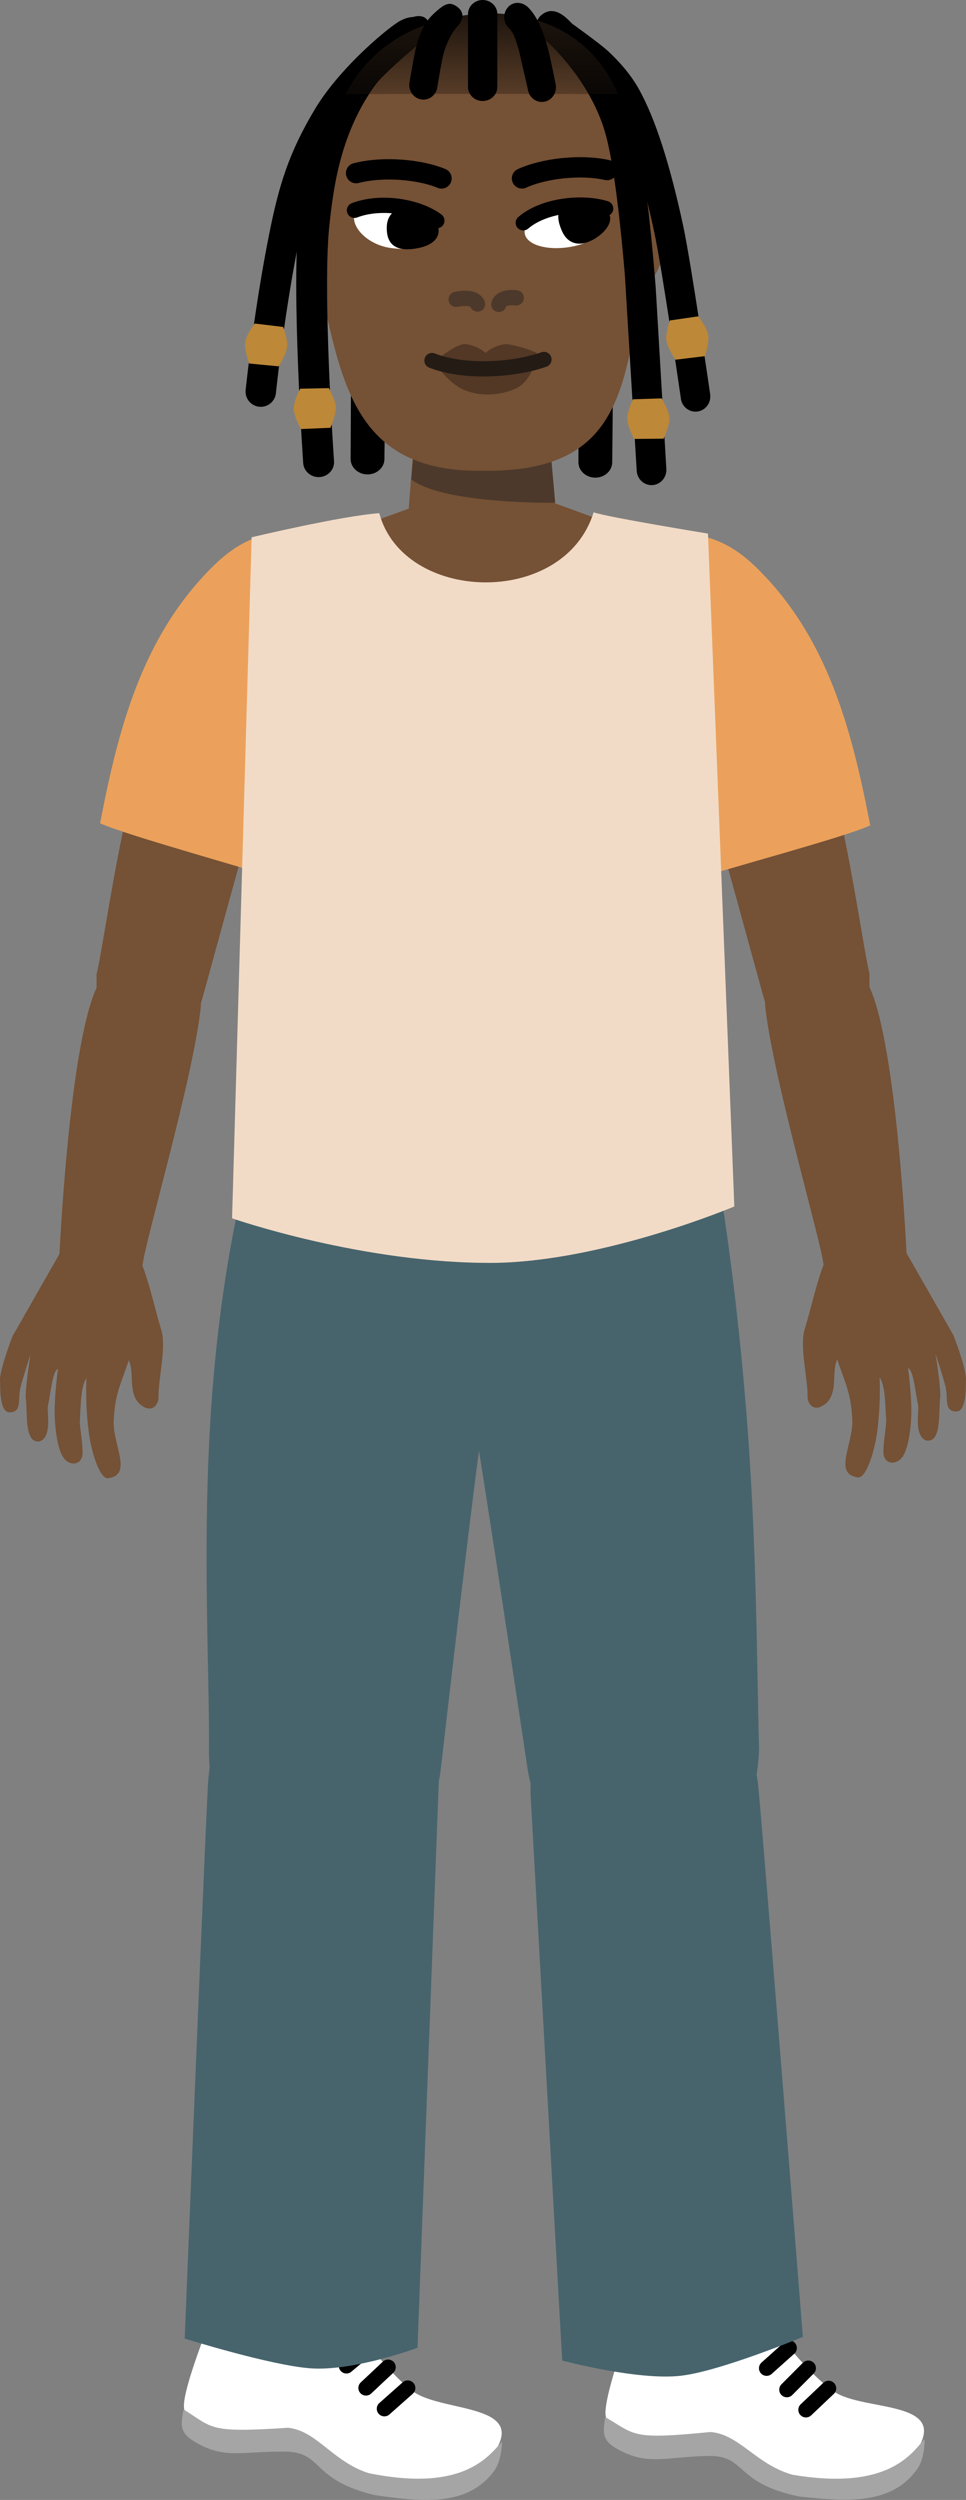 <svg version="1.1" xmlns="http://www.w3.org/2000/svg" xmlns:xlink="http://www.w3.org/1999/xlink" width="95.066" height="245.797"><rect width="100%" height="100%" fill="#808080" stroke="none"/><defs><linearGradient x1="239.214" y1="58.838" x2="239.214" y2="70.891" gradientUnits="userSpaceOnUse" id="color-1"><stop offset="0" stop-color="#1d140d"/><stop offset="1" stop-color="#1d140d" stop-opacity="0"/></linearGradient></defs><g transform="translate(-191.992,-57.55)"><g data-paper-data="{&quot;isPaintingLayer&quot;:true}" fill-rule="nonzero" stroke-linejoin="miter" stroke-miterlimit="10" stroke-dasharray="" stroke-dashoffset="0" style="mix-blend-mode: normal"><g fill="#000000" stroke="none" stroke-width="1" stroke-linecap="butt"><path d="M228.237,86.371c0.872,0.003 1.567,0.615 1.656,1.524c0.088,0.909 -0.069,14.789 -0.069,14.789c-0.004,0.838 -0.752,1.515 -1.67,1.511c-0.872,-0.003 -1.585,-0.619 -1.651,-1.4l-0.005,-0.124l0.069,-14.789c0.004,-0.838 0.752,-1.515 1.67,-1.511z" data-paper-data="{&quot;origPos&quot;:null}" id="Path"/><path d="M250.654,86.689c0.872,0.003 1.567,0.615 1.656,1.524c0.088,0.909 -0.069,14.789 -0.069,14.789c-0.004,0.838 -0.752,1.515 -1.67,1.511c-0.872,-0.003 -1.585,-0.619 -1.651,-1.4l-0.005,-0.124l0.069,-14.789c0.004,-0.838 0.752,-1.515 1.67,-1.511z" data-paper-data="{&quot;origPos&quot;:null}" id="Path"/></g><g stroke="none" stroke-width="0"><g data-paper-data="{&quot;origPos&quot;:null}" stroke-linecap="butt"><path d="M253.156,109.48c-4.722,8.228 -20.899,8.586 -27.529,0.451c2.746,-0.967 6.589,-2.372 6.589,-2.372l0.637,-8.212l12.99,-0.187l0.769,7.879c0,0 5.866,2.115 6.543,2.443z" data-paper-data="{&quot;origPos&quot;:null}" fill="#755135"/><path d="M232.945,99.372l12.99,-0.188l0.695,7.793c-3.523,0.04 -11.581,-0.282 -14.157,-2.288z" data-paper-data="{&quot;origPos&quot;:null}" fill="#4c392b"/></g><path d="M255.185,77.767c0.071,-0.007 1.812,-1.455 2.651,0.693c0.653,1.669 -0.984,6.636 -2.879,7.973c-1.544,10.442 -2.784,17.54 -15.362,17.405c-12.009,0.223 -13.793,-7.713 -15.778,-16.783c-2.048,-2.859 -2.635,-4.336 -3.075,-6.629c-0.395,-1.858 0.959,-3.767 2.806,-2.702c0.222,-13.186 6.576,-18.402 16.417,-18.785c9.84,-0.383 15.766,8.882 15.219,18.828z" data-paper-data="{&quot;origPos&quot;:null}" fill="#755135" stroke-linecap="round"/></g><g data-paper-data="{&quot;origPos&quot;:null}" stroke="none" stroke-width="0" stroke-linecap="butt"><path d="M257.678,109.63c2.807,0.508 3.925,0.077 6.89,3.038c8.824,8.811 11.853,36.082 12.993,40.61c-0.056,2.113 0.383,5.75 -2.964,6.528c-3.305,0.768 -6.101,-0.806 -7.192,-3.26c-1.014,-3.539 -4.491,-16.611 -5.906,-20.886" data-paper-data="{&quot;origPos&quot;:null,&quot;origRot&quot;:0,&quot;index&quot;:null}" fill="#755135"/><path d="M256.763,109.645c3.26,0.482 6.012,0.169 9.594,3.637c7.171,6.943 9.514,16.279 11.274,25.419c-2.358,1.131 -14.72,4.405 -17.219,5.302" data-paper-data="{&quot;origPos&quot;:null,&quot;index&quot;:null}" fill="#eba15b"/></g><g data-paper-data="{&quot;origPos&quot;:null}" stroke="none" stroke-width="0" stroke-linecap="butt"><path d="M217.552,135.742c-1.414,4.275 -4.892,17.347 -5.906,20.886c-1.091,2.454 -3.887,4.028 -7.192,3.26c-3.347,-0.778 -2.908,-4.414 -2.964,-6.528c1.139,-4.529 4.169,-31.799 12.993,-40.61c2.965,-2.96 4.083,-2.53 6.89,-3.038" data-paper-data="{&quot;origPos&quot;:null,&quot;origRot&quot;:0,&quot;index&quot;:null}" fill="#755135"/><path d="M219.698,144.073c-2.499,-0.897 -15.495,-4.452 -17.853,-5.583c1.76,-9.141 4.103,-18.476 11.274,-25.419c3.583,-3.468 6.335,-3.156 9.594,-3.637" data-paper-data="{&quot;origPos&quot;:null,&quot;index&quot;:null}" fill="#eba15b"/></g><path d="M212.76,196.144c1.158,-17.17 4.543,-27.08 4.543,-27.08l23.539,0.247c0,0 1.298,11.107 -1.129,26.726c-1.115,7.176 -4.287,34.995 -4.287,34.995c-0.682,6.632 -4.748,11.771 -12.149,11.389c-9.641,-0.499 -10.549,-8.277 -10.724,-12.276c0.1,-7.72 -0.702,-20.495 0.209,-34.001z" data-paper-data="{&quot;origPos&quot;:null,&quot;origRot&quot;:0}" fill="#47646d" stroke="none" stroke-width="0" stroke-linecap="butt"/><path d="M265.367,195.486c1.132,13.489 1.101,26.264 1.327,33.981c-0.109,4.001 -1.458,11.524 -11.089,12.18c-7.394,0.504 -10.985,-4.86 -11.762,-10.635c0,0 -4.194,-28.036 -5.426,-35.193c-2.682,-15.576 -2.14,-26.512 -2.14,-26.512l25.498,-0.846c0,0 2.153,9.876 3.592,27.025z" data-paper-data="{&quot;origPos&quot;:null,&quot;origRot&quot;:0,&quot;index&quot;:null}" fill="#47646d" stroke="none" stroke-width="0" stroke-linecap="butt"/><path d="M227.035,74.571c2.719,-0.701 6.351,-0.341 8.406,0.524" data-paper-data="{&quot;origPos&quot;:null,&quot;origRot&quot;:0}" fill="none" stroke="#000000" stroke-width="2" stroke-linecap="round"/><path d="M243.362,75.09c2.023,-0.938 5.64,-1.425 8.382,-0.821" data-paper-data="{&quot;origPos&quot;:null,&quot;origRot&quot;:0,&quot;index&quot;:null}" fill="none" stroke="#000000" stroke-width="2" stroke-linecap="round"/><g data-paper-data="{&quot;origPos&quot;:null}"><path d="M237.768,91.376c0.749,0.086 1.451,0.39 2.007,0.869c0.557,-0.48 1.261,-0.784 2.013,-0.869c1.045,0.148 2.06,0.441 3.013,0.869c0,0 -0.173,2.698 -2.179,3.567c-1.605,0.645 -3.335,0.731 -4.94,0.086c-1.257,-0.577 -2.22,-1.656 -2.933,-2.784c0,0 2.013,-1.738 3.02,-1.738z" data-paper-data="{&quot;origPos&quot;:null}" fill="#523825" stroke="none" stroke-width="1" stroke-linecap="butt"/><path d="M245.525,92.893c-2.927,1.037 -7.793,1.368 -11.021,0.107" data-paper-data="{&quot;origPos&quot;:null,&quot;origRot&quot;:0,&quot;index&quot;:null}" fill="none" stroke="#241b15" stroke-width="1.5" stroke-linecap="round"/></g><g data-paper-data="{&quot;origPos&quot;:null}" fill="none" stroke="#4c392b" stroke-width="1.5" stroke-linecap="round"><path d="M236.886,86.984c0,0 1.736,-0.425 2.1,0.459" data-paper-data="{&quot;origPos&quot;:null}"/><path d="M241.081,87.478c0.231,-0.867 1.715,-0.641 1.715,-0.641" data-paper-data="{&quot;origPos&quot;:null}"/></g><path d="M240.78,181.716c-12.973,0.138 -25.949,-4.379 -25.949,-4.379l1.924,-66.96c0,0 8.863,-2.113 12.562,-2.369c2.376,8.851 18.174,9.317 21.095,-0.088c1.291,0.468 11.253,2.093 11.253,2.093l2.593,66.157c0,0 -12.641,5.342 -23.478,5.546z" data-paper-data="{&quot;origPos&quot;:null}" fill="#f2dbc6" stroke="none" stroke-width="0" stroke-linecap="butt"/><g><path d="M230.407,81.928c-2.282,-0.338 -3.841,-2.074 -3.543,-3.242c0.299,-1.168 2.343,-1.327 4.624,-0.989c2.282,0.338 3.937,1.652 3.638,2.82c-0.299,1.168 -2.438,1.749 -4.72,1.411z" data-paper-data="{&quot;origPos&quot;:null,&quot;origRot&quot;:0}" fill="#ffffff" stroke="none" stroke-width="0" stroke-linecap="butt"/><path d="M230.061,80.221c-0.111,-1.606 0.845,-2.314 2.337,-2.278c3.011,0.512 3.922,3.271 0.928,3.96c-1.653,0.375 -3.155,0.183 -3.265,-1.681z" data-paper-data="{&quot;origPos&quot;:null,&quot;origRot&quot;:0}" fill="#000000" stroke="none" stroke-width="1" stroke-linecap="butt"/><path d="M226.877,78.229c2.634,-1.006 6.281,-0.363 8.108,1.016" data-paper-data="{&quot;origPos&quot;:null,&quot;origRot&quot;:0}" fill="none" stroke="#000000" stroke-width="1.5" stroke-linecap="round"/></g><g><path d="M251.983,78.598c0.407,1.106 -1.269,2.683 -3.518,3.163c-2.249,0.48 -4.391,0.004 -4.784,-1.064c-0.393,-1.068 1.112,-2.323 3.362,-2.804c2.249,-0.48 4.548,-0.364 4.941,0.704z" data-paper-data="{&quot;origPos&quot;:null,&quot;origRot&quot;:0}" fill="#ffffff" stroke="none" stroke-width="0" stroke-linecap="butt"/><path d="M249.175,77.466c3.074,-0.108 3.838,1.873 1.527,3.442c-1.278,0.862 -2.73,0.906 -3.411,-0.653c-1.051,-2.404 0.415,-2.691 1.884,-2.789z" data-paper-data="{&quot;origPos&quot;:null,&quot;origRot&quot;:0}" fill="#000000" stroke="none" stroke-width="1" stroke-linecap="butt"/><path d="M243.487,79.455c2.056,-1.755 5.837,-2.103 8.109,-1.403" data-paper-data="{&quot;origPos&quot;:null,&quot;origRot&quot;:0}" fill="none" stroke="#000000" stroke-width="1.5" stroke-linecap="round"/></g><g><g data-paper-data="{&quot;origPos&quot;:null,&quot;origRot&quot;:0,&quot;index&quot;:null}" stroke-linecap="round"><path d="M226.279,285.35c0,0 3.464,5.163 6.329,7.304c2.866,2.141 11.667,1.139 7.783,6.348c-2.655,3.561 -7.308,2.851 -11.834,2.223c-3.824,-0.531 -4.177,-4.489 -8.037,-4.518c-4.096,-0.031 -7.975,0.556 -10.309,-2.1c-0.83,-0.944 2.931,-10.047 2.931,-10.047c0,0 4.129,1.983 6.281,2.037c2.661,0.066 6.856,-1.247 6.856,-1.247z" data-paper-data="{&quot;origPos&quot;:null}" fill="#ffffff" stroke="none" stroke-width="0"/><path d="M211.594,297.877c-1.955,-1.032 -1.859,-1.741 -1.535,-3.433c2.954,1.845 2.4,2.329 10.277,1.806c2.819,0.281 4.41,3.34 7.934,4.461c9.365,1.907 11.799,-1.674 13.132,-3.095c-0.031,1.097 -0.302,2.238 -0.791,2.894c-2.655,3.561 -7.176,3 -11.702,2.372c-6.443,-1.534 -5.036,-4.259 -8.897,-4.288c-4.096,-0.031 -5.739,0.697 -8.418,-0.718z" data-paper-data="{&quot;origPos&quot;:null}" fill="#a5a5a5" stroke="none" stroke-width="0"/><path d="M229.82,294.38l2.298,-2.037" data-paper-data="{&quot;origPos&quot;:null}" fill="none" stroke="#000000" stroke-width="1.5"/><path d="M230.187,290.292l-2.178,2.045" data-paper-data="{&quot;origPos&quot;:null}" fill="none" stroke="#000000" stroke-width="1.5"/><path d="M228.376,288.25l-2.291,1.917" data-paper-data="{&quot;origPos&quot;:null}" fill="none" stroke="#000000" stroke-width="1.5"/></g><path d="M212.506,232.348c0.928,-8.947 5.518,-14.557 11.949,-13.957c6.463,-0.455 10.472,4.191 10.719,14.348l-2.095,55.653c0,0 -6.278,2.323 -10.528,2.015c-3.941,-0.286 -12.381,-2.925 -12.381,-2.925c0,0 2.207,-54.811 2.336,-55.135z" data-paper-data="{&quot;origPos&quot;:null,&quot;origRot&quot;:0}" fill="#47646d" stroke="none" stroke-width="0" stroke-linecap="butt"/></g><g><g data-paper-data="{&quot;origPos&quot;:null,&quot;origRot&quot;:0}" stroke-linecap="round"><path d="M274.036,292.67c2.935,2.046 11.698,0.754 7.988,6.089c-2.536,3.646 -7.21,3.09 -11.755,2.611c-3.84,-0.405 -4.322,-4.349 -8.182,-4.251c-4.094,0.104 -7.952,0.818 -10.372,-1.76c-0.86,-0.916 2.599,-10.138 2.599,-10.138c0,0 3.549,1.649 7.25,1.749c1.234,0.034 5.906,-1.392 5.906,-1.392c0,0 3.632,5.046 6.566,7.092z" data-paper-data="{&quot;origPos&quot;:null,&quot;index&quot;:null}" fill="#ffffff" stroke="none" stroke-width="0"/><path d="M251.558,295.201c3.013,1.747 2.475,2.249 10.331,1.467c2.827,0.189 4.518,3.193 8.076,4.197c9.423,1.598 11.737,-2.061 13.023,-3.525c0.005,1.097 -0.228,2.247 -0.695,2.918c-2.536,3.646 -7.073,3.235 -11.618,2.756c-6.49,-1.321 -5.174,-4.091 -9.034,-3.993c-4.094,0.104 -5.713,0.885 -8.437,-0.44c-1.988,-0.968 -1.915,-1.679 -1.647,-3.38z" data-paper-data="{&quot;origPos&quot;:null,&quot;index&quot;:null}" fill="#a5a5a5" stroke="none" stroke-width="0"/><path d="M273.536,292.374l-2.23,2.112" data-paper-data="{&quot;origPos&quot;:null,&quot;index&quot;:null}" fill="none" stroke="#000000" stroke-width="1.5"/><path d="M269.429,292.504l2.109,-2.115" data-paper-data="{&quot;origPos&quot;:null,&quot;index&quot;:null}" fill="none" stroke="#000000" stroke-width="1.5"/><path d="M267.434,290.398l2.227,-1.991" data-paper-data="{&quot;origPos&quot;:null,&quot;index&quot;:null}" fill="none" stroke="#000000" stroke-width="1.5"/></g><path d="M259.058,291.13c-4.231,0.515 -11.74,-1.486 -11.74,-1.486l-3.105,-55.52c-0.246,-10.157 4.377,-14.736 10.854,-14.594c6.394,-0.912 10.126,4.216 11.487,13.107c0.145,0.317 4.448,54.68 4.448,54.68c0,0 -8.022,3.336 -11.944,3.813z" data-paper-data="{&quot;origPos&quot;:null,&quot;origRot&quot;:0,&quot;index&quot;:null}" fill="#47646d" stroke="none" stroke-width="0" stroke-linecap="butt"/></g><g stroke="none" stroke-linecap="butt"><g data-paper-data="{&quot;origPos&quot;:null,&quot;origRot&quot;:0}"><path d="M246.087,60.269c0.399,-0.713 1.289,-0.959 1.987,-0.55c0,0 2.952,2.102 3.783,2.879c1.248,1.167 2.278,2.403 3.008,3.711c1.663,2.976 3.1,7.588 4.36,13.441c0.782,3.633 2.649,16.519 2.649,16.519c0.005,0.046 0.009,0.083 0.012,0.11c0.086,0.818 -0.493,1.55 -1.292,1.637c-0.76,0.082 -1.445,-0.449 -1.586,-1.204l-0.022,-0.165c0,0 -1.839,-12.709 -2.605,-16.263c-1.201,-5.579 -2.564,-9.954 -4.044,-12.602c-0.563,-1.007 -1.402,-2.015 -2.443,-2.988c-0.724,-0.676 -3.266,-2.492 -3.266,-2.492c-0.698,-0.409 -0.941,-1.319 -0.541,-2.032z" data-paper-data="{&quot;origPos&quot;:null,&quot;origRot&quot;:0}" id="Path" fill="#000000" stroke-width="1"/><path d="M258.468,92.918c0,0 -0.801,-1.158 -0.902,-1.951c-0.081,-0.636 0.341,-1.907 0.341,-1.907l2.789,-0.406c0,0 0.816,0.971 0.995,1.819c0.137,0.649 -0.322,2.093 -0.322,2.093z" data-paper-data="{&quot;origPos&quot;:null,&quot;origRot&quot;:0,&quot;index&quot;:null}" fill="#bd8838" stroke-width="0"/></g><g data-paper-data="{&quot;origPos&quot;:null}"><path d="M248.466,60.069c0.904,0.919 1.807,1.975 2.651,3.157c1.414,1.981 3.312,6.797 3.312,6.797c0.82,3.027 1.506,8.486 2.091,15.776c0.02,0.244 1.05,17.896 1.05,17.896c0.031,0.826 -0.598,1.522 -1.405,1.553c-0.806,0.031 -1.485,-0.613 -1.515,-1.44l-1.163,-19.22c-0.569,-6.671 -1.233,-11.626 -1.969,-14.099c-0.573,-1.925 -1.528,-3.769 -2.76,-5.496c-0.747,-1.047 -1.549,-1.985 -2.349,-2.798c-0.278,-0.282 -1.023,-0.963 -1.023,-0.963c-0.629,-0.518 -0.819,-1.542 -0.224,-2.105c1.434,-1.359 2.865,0.495 3.304,0.941z" data-paper-data="{&quot;origPos&quot;:null}" id="Path" fill="#000000" stroke-width="1"/><path d="M254.381,100.707c0,0 -0.659,-1.24 -0.665,-2.04c-0.005,-0.641 0.565,-1.857 0.565,-1.857l2.818,-0.092c0,0 0.695,1.056 0.772,1.918c0.059,0.66 -0.568,2.044 -0.568,2.044z" data-paper-data="{&quot;origPos&quot;:null,&quot;origRot&quot;:0,&quot;index&quot;:null}" fill="#bd8838" stroke-width="0"/></g><g data-paper-data="{&quot;origPos&quot;:null}"><path d="M234.276,59.981c0.228,0.769 -0.217,1.028 -1.262,1.992c-1.458,1.345 -3.111,2.551 -4.257,4.17c-3.465,4.895 -3.992,10.553 -4.312,13.185c-0.781,6.421 0.414,23.479 0.414,23.479c0.098,0.812 -0.5,1.548 -1.335,1.643c-0.835,0.095 -1.591,-0.487 -1.689,-1.3c0,0 -1.22,-17.541 -0.414,-24.172c0.334,-2.748 0.622,-7.896 4.142,-13.27c1.522,-2.324 3.502,-4.757 6.324,-6.185c1.34,-0.678 2.12,-0.446 2.389,0.458z" data-paper-data="{&quot;origPos&quot;:null,&quot;origRot&quot;:0}" id="Path" fill="#000000" stroke-width="1"/><path d="M221.592,99.734c0,0 -0.714,-1.35 -0.698,-2.012c0.022,-0.866 0.647,-1.956 0.647,-1.956l2.817,-0.054c0,0 0.646,1.185 0.683,1.826c0.045,0.799 -0.532,2.072 -0.532,2.072z" data-paper-data="{&quot;origPos&quot;:null,&quot;origRot&quot;:0}" fill="#bd8838" stroke-width="0"/></g><g data-paper-data="{&quot;origPos&quot;:null,&quot;origRot&quot;:0}"><path d="M233.698,59.772c0.6,0.838 0.014,1.716 -0.581,2.202c-0.677,0.554 -5.353,4.354 -7.489,8.043c-2.135,3.689 -3.246,6.307 -4.211,11.142c-0.655,3.281 -1.222,6.81 -1.699,10.345l-0.202,1.541c-0.042,0.331 -0.082,0.653 -0.12,0.966l-0.167,1.422l-0.085,0.778c-0.084,0.818 -0.819,1.414 -1.641,1.33c-0.781,-0.08 -1.361,-0.744 -1.345,-1.512l0.012,-0.166l0.143,-1.284l0.17,-1.412c0.081,-0.654 0.171,-1.343 0.267,-2.061c0.484,-3.592 1.061,-7.18 1.73,-10.529c0.948,-4.748 1.905,-7.952 4.493,-12.28c2.588,-4.329 7.758,-8.479 8.533,-8.762c0,0 1.433,-0.821 2.191,0.237z" data-paper-data="{&quot;origPos&quot;:null,&quot;origRot&quot;:0}" id="Path" fill="#000000" stroke-width="1"/><path d="M216.508,93.29c0,0 -0.503,-1.433 -0.386,-2.085c0.153,-0.852 0.938,-1.844 0.938,-1.844l2.799,0.336c0,0 0.461,1.26 0.4,1.899c-0.076,0.796 -0.841,1.974 -0.841,1.974z" data-paper-data="{&quot;origPos&quot;:null,&quot;origRot&quot;:0}" fill="#bd8838" stroke-width="4"/></g><path d="M240.13,58.838c6.862,0.145 10.752,3.501 12.702,7.968c-8.718,-0.021 -19.047,-0.048 -26.846,0.011c2.316,-4.419 6.721,-7.672 14.144,-7.98z" data-paper-data="{&quot;origPos&quot;:null}" fill="url(#color-1)" stroke-width="0"/><path d="M236.876,58.14c0.932,0.601 0.673,1.412 0.179,1.944c-0.494,0.532 -1.043,1.453 -1.395,2.689c-0.209,0.735 -0.618,3.28 -0.618,3.28c-0.08,0.792 -0.765,1.367 -1.53,1.283c-0.764,-0.083 -1.319,-0.793 -1.238,-1.585c0,0 0.472,-2.869 0.716,-3.726c0.49,-1.723 0.944,-2.465 1.85,-3.28c0.906,-0.815 1.375,-1.03 2.034,-0.605z" data-paper-data="{&quot;origPos&quot;:null}" id="Path" fill="#000000" stroke-width="1"/><path d="M239.492,57.55c0.758,0 1.379,0.56 1.439,1.273l0.005,0.114v7.158c0,0.766 -0.646,1.387 -1.444,1.387c-0.758,0 -1.379,-0.56 -1.439,-1.273l-0.005,-0.114v-7.158c0,-0.766 0.646,-1.387 1.444,-1.387z" data-paper-data="{&quot;origPos&quot;:null}" id="Path" fill="#000000" stroke-width="1"/><path d="M243.952,58.26c0.807,0.78 1.398,2.09 1.91,3.859c0.241,0.831 0.823,3.742 0.829,3.781c0.118,0.792 -0.402,1.534 -1.162,1.657c-0.759,0.123 -1.47,-0.42 -1.588,-1.212l-0.877,-3.829c-0.318,-0.999 -0.439,-1.664 -1.003,-2.209c-0.564,-0.545 -0.598,-1.463 -0.076,-2.052c0.522,-0.588 1.402,-0.54 1.966,0.004z" data-paper-data="{&quot;origPos&quot;:null}" id="Path" fill="#000000" stroke-width="1"/></g><path d="M285.829,188.848c0,0 1.181,3.031 1.229,4.24c-0.051,0.384 0.162,3.443 -1.07,3.234c-1.1,-0.079 -0.671,-1.335 -0.946,-2.441c-0.27,-1.082 -0.996,-3.264 -0.996,-3.264c0,0 0.454,2.616 0.488,4.165c-0.22,1.526 0.185,4.616 -1.357,4.409c-1.284,-0.4 -0.71,-2.923 -0.835,-3.501c-0.285,-1.318 -0.451,-3.446 -0.989,-3.631c0.177,1.327 0.329,2.972 0.327,4.298c-0.002,1.113 -0.205,3.454 -0.852,4.407c-0.515,0.759 -1.528,0.838 -1.83,-0.014c-0.24,-0.499 0.24,-3.03 0.206,-3.567c-0.104,-1.611 -0.079,-3.346 -0.651,-4.225c0.056,1.436 0.034,3.361 -0.247,5.432c-0.262,1.929 -1.113,4.689 -1.982,4.402c-2.339,-0.387 -0.319,-3.34 -0.457,-5.717c-0.155,-2.665 -0.643,-3.342 -1.486,-5.877c-0.574,1.307 0.083,3.015 -0.973,4.224c-1.366,1.242 -1.96,0.005 -1.946,-0.515c0.056,-1.83 -0.864,-5.118 -0.218,-6.869c0.553,-1.816 1.049,-4.172 1.794,-6.123c-0.159,-2.048 -5.042,-18.581 -5.749,-25.529c-0.005,-0.049 0.096,-5.016 3.869,-5.501c3.766,-0.726 6.06,2.432 6.385,3.68c2.709,5.756 3.661,26.185 3.661,26.185z" data-paper-data="{&quot;origPos&quot;:null,&quot;origRot&quot;:0,&quot;index&quot;:null}" fill="#755135" stroke="none" stroke-width="0" stroke-linecap="butt"/><path d="M197.846,180.834c0,0 0.952,-20.429 3.661,-26.185c0.325,-1.248 2.618,-4.406 6.385,-3.68c3.773,0.484 3.874,5.452 3.869,5.501c-0.706,6.949 -5.59,23.481 -5.749,25.529c0.745,1.951 1.241,4.307 1.794,6.123c0.646,1.751 -0.273,5.039 -0.218,6.869c0.014,0.52 -0.58,1.757 -1.946,0.515c-1.056,-1.209 -0.399,-2.917 -0.973,-4.224c-0.843,2.535 -1.332,3.212 -1.486,5.877c-0.138,2.377 1.882,5.329 -0.457,5.717c-0.868,0.286 -1.719,-2.473 -1.982,-4.402c-0.282,-2.071 -0.304,-3.995 -0.247,-5.432c-0.573,0.879 -0.547,2.614 -0.651,4.225c-0.035,0.537 0.446,3.068 0.206,3.567c-0.302,0.851 -1.315,0.773 -1.83,0.014c-0.647,-0.954 -0.85,-3.294 -0.852,-4.407c-0.002,-1.327 0.149,-2.971 0.327,-4.298c-0.538,0.185 -0.704,2.313 -0.989,3.631c-0.125,0.578 0.449,3.101 -0.835,3.501c-1.541,0.207 -1.137,-2.883 -1.357,-4.409c0.034,-1.549 0.488,-4.165 0.488,-4.165c0,0 -0.727,2.182 -0.996,3.264c-0.276,1.106 0.154,2.362 -0.946,2.441c-1.232,0.21 -1.019,-2.849 -1.07,-3.234c0.049,-1.209 1.229,-4.24 1.229,-4.24z" data-paper-data="{&quot;origPos&quot;:null,&quot;origRot&quot;:0,&quot;index&quot;:null}" fill="#755135" stroke="none" stroke-width="0" stroke-linecap="butt"/></g></g></svg>